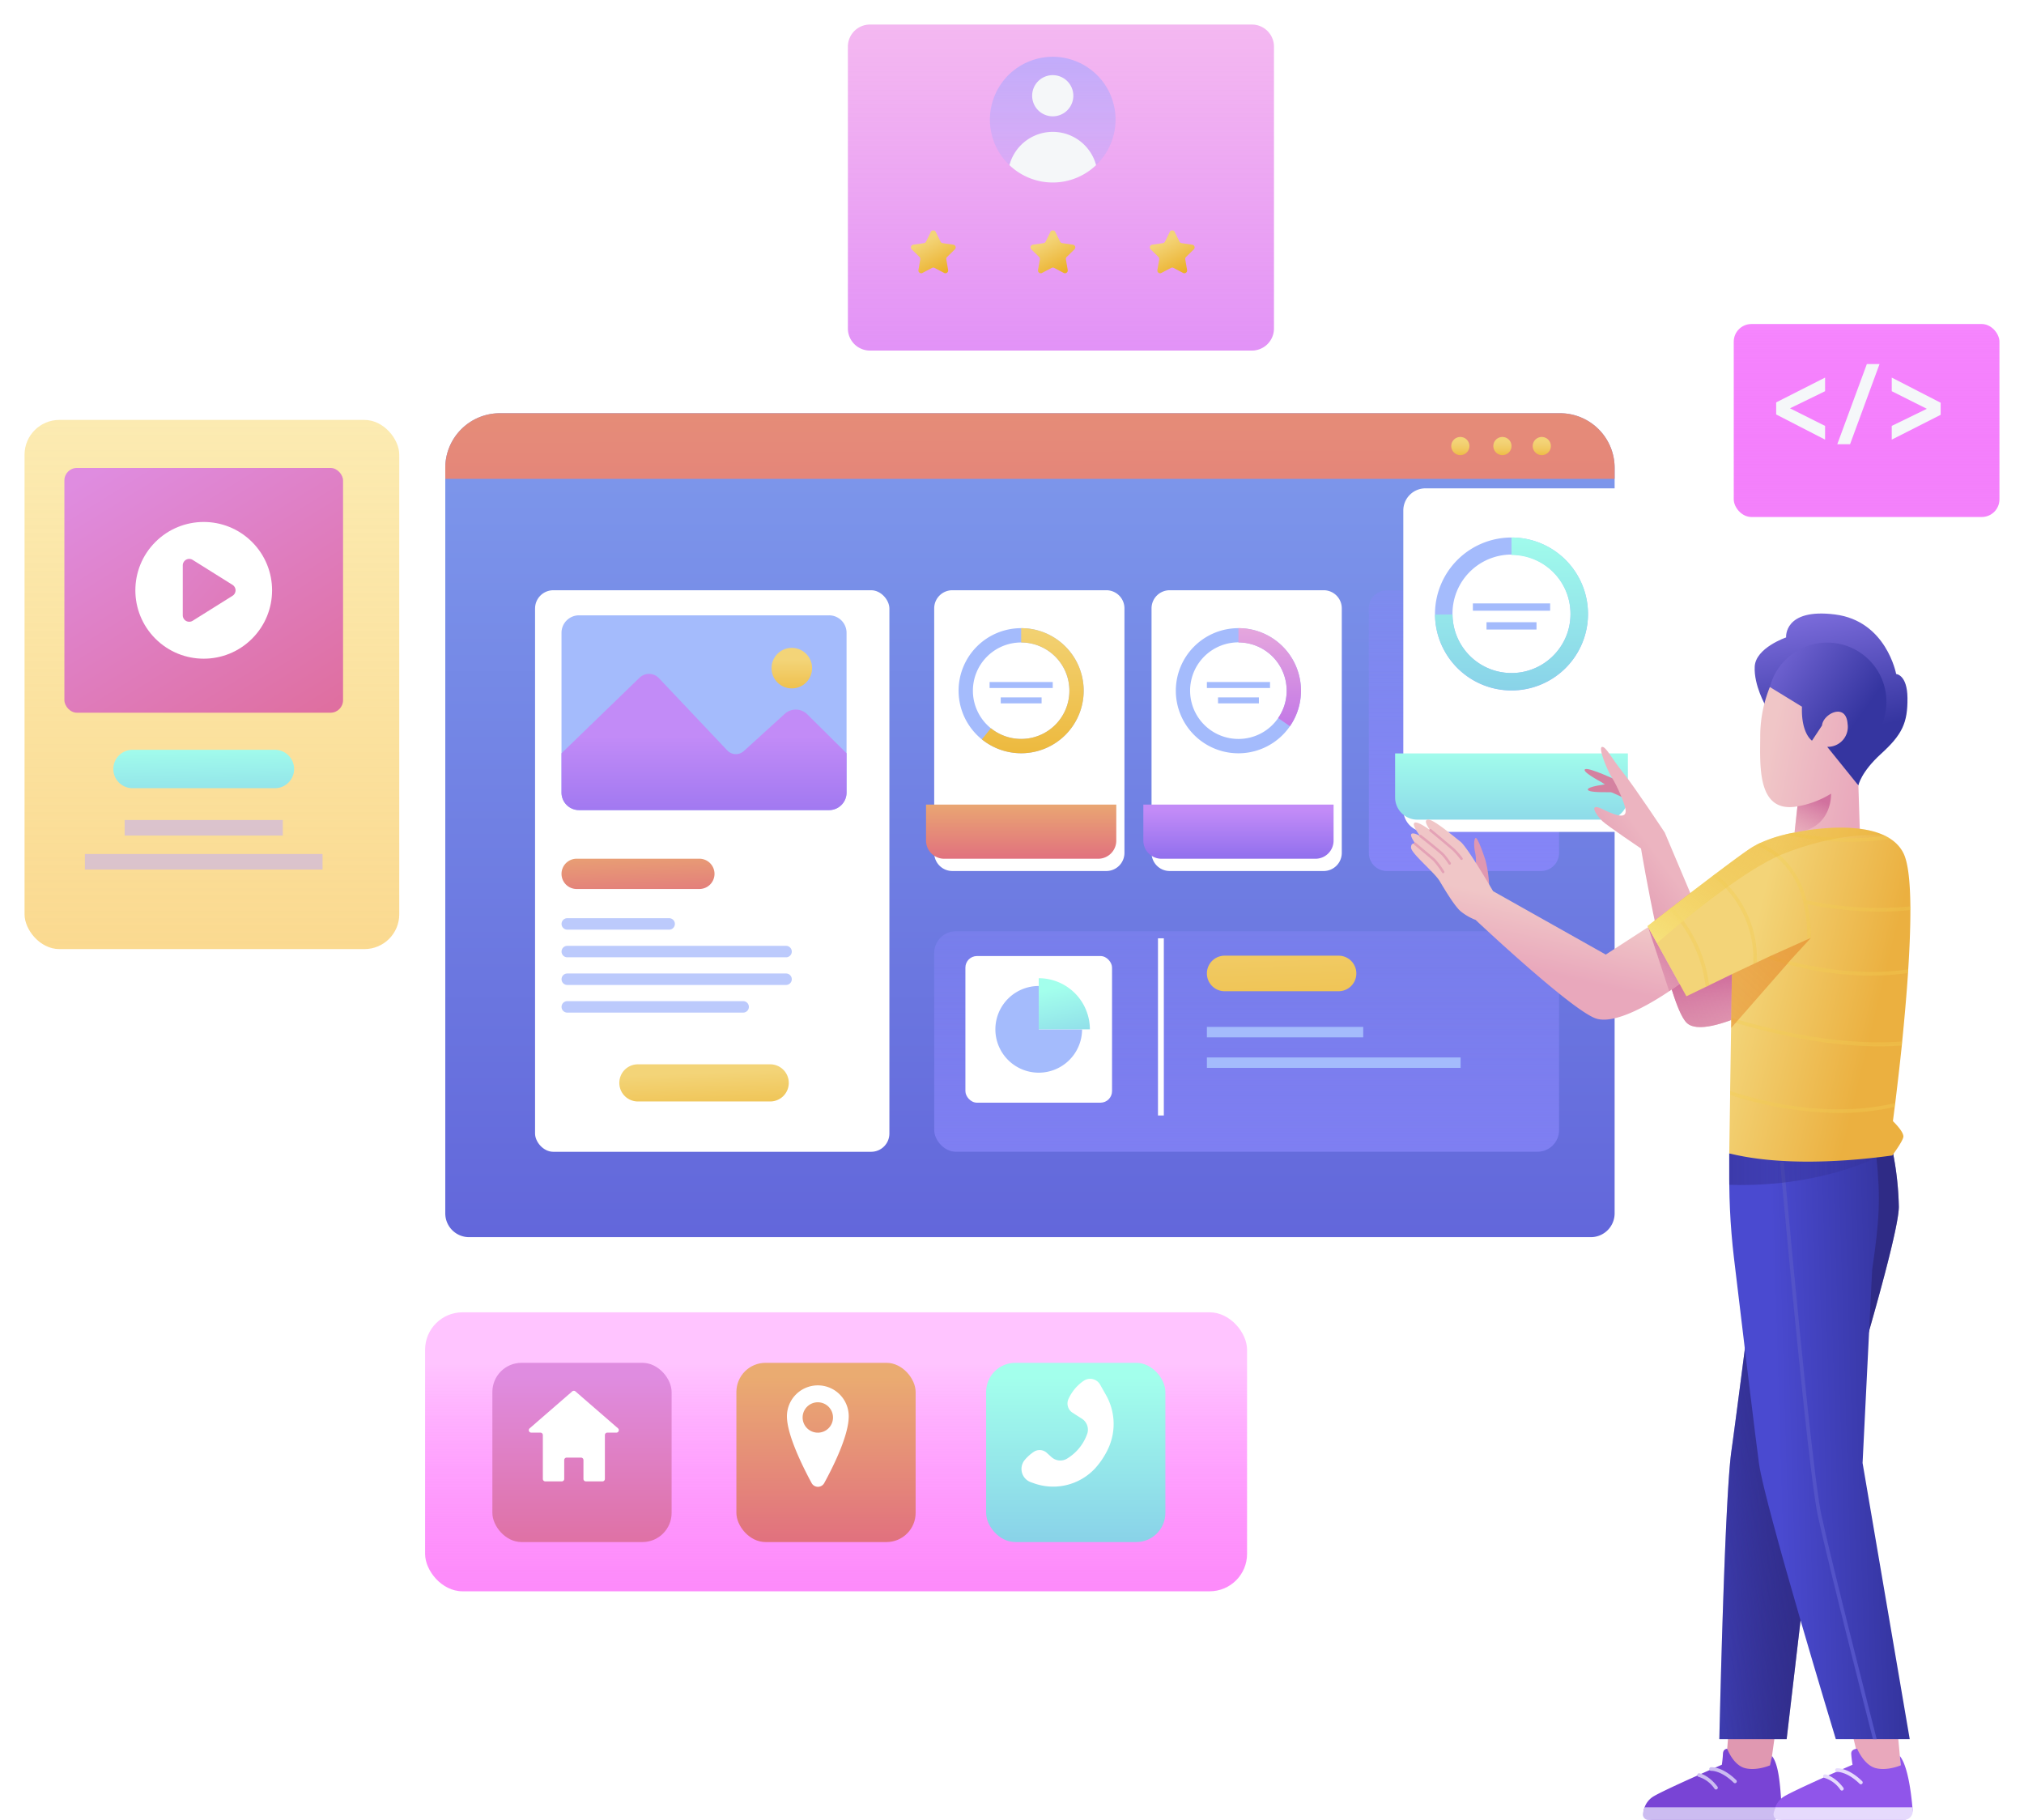 <svg xmlns="http://www.w3.org/2000/svg" xmlns:xlink="http://www.w3.org/1999/xlink" width="494.6" height="444.73" viewBox="0 0 494.6 444.73">
  <defs>
    <linearGradient id="linear-gradient" x1="0.5" y1="1.188" x2="0.5" y2="-0.559" gradientUnits="objectBoundingBox">
      <stop offset="0" stop-color="#5d5dd7"/>
      <stop offset="1" stop-color="#8eb6f6"/>
    </linearGradient>
    <linearGradient id="linear-gradient-2" x1="0.819" y1="7.393" x2="0.232" y2="-4.815" gradientUnits="objectBoundingBox">
      <stop offset="0" stop-color="#de5d83"/>
      <stop offset="1" stop-color="#eaab71"/>
    </linearGradient>
    <linearGradient id="linear-gradient-3" x1="0.5" y1="1.334" x2="0.5" y2="0.193" gradientUnits="objectBoundingBox">
      <stop offset="0" stop-color="#ebb02a"/>
      <stop offset="0.17" stop-color="#ecb83c"/>
      <stop offset="0.515" stop-color="#f0c75c"/>
      <stop offset="0.804" stop-color="#f2d070"/>
      <stop offset="1" stop-color="#f3d478"/>
    </linearGradient>
    <filter id="Rectangle_1199" x="124.75" y="138.232" width="98.591" height="149.226" filterUnits="userSpaceOnUse">
      <feOffset dx="2" dy="3" input="SourceAlpha"/>
      <feGaussianBlur stdDeviation="2" result="blur"/>
      <feFlood flood-color="#5055d5" flood-opacity="0.502"/>
      <feComposite operator="in" in2="blur"/>
      <feComposite in="SourceGraphic"/>
    </filter>
    <linearGradient id="linear-gradient-6" x1="0.5" y1="1.552" x2="0.5" y2="0.457" gradientUnits="objectBoundingBox">
      <stop offset="0" stop-color="#8066ea"/>
      <stop offset="1" stop-color="#c28bf7"/>
    </linearGradient>
    <linearGradient id="linear-gradient-7" x1="0.5" y1="1.636" x2="0.5" y2="0.296" gradientUnits="objectBoundingBox">
      <stop offset="0" stop-color="#ebb02a"/>
      <stop offset="1" stop-color="#f3d478"/>
    </linearGradient>
    <linearGradient id="linear-gradient-8" x1="0.82" y1="2.275" x2="0.316" y2="-0.521" xlink:href="#linear-gradient-2"/>
    <linearGradient id="linear-gradient-9" x1="0.829" y1="2.23" x2="0.449" y2="0.23" xlink:href="#linear-gradient-7"/>
    <filter id="Path_6951" x="222.296" y="138.233" width="58.49" height="80.614" filterUnits="userSpaceOnUse">
      <feOffset dx="2" dy="3" input="SourceAlpha"/>
      <feGaussianBlur stdDeviation="2" result="blur-2"/>
      <feFlood flood-color="#5055d5" flood-opacity="0.502"/>
      <feComposite operator="in" in2="blur-2"/>
      <feComposite in="SourceGraphic"/>
    </filter>
    <linearGradient id="linear-gradient-10" x1="0.5" y1="1.382" x2="0.5" y2="-0.097" xlink:href="#linear-gradient-2"/>
    <linearGradient id="linear-gradient-11" x1="0.5" y1="1.382" x2="0.5" y2="-0.097" xlink:href="#linear-gradient-7"/>
    <filter id="Path_6955" x="275.395" y="138.233" width="58.49" height="80.614" filterUnits="userSpaceOnUse">
      <feOffset dx="2" dy="3" input="SourceAlpha"/>
      <feGaussianBlur stdDeviation="2" result="blur-3"/>
      <feFlood flood-color="#5055d5" flood-opacity="0.502"/>
      <feComposite operator="in" in2="blur-3"/>
      <feComposite in="SourceGraphic"/>
    </filter>
    <linearGradient id="linear-gradient-12" x1="0.5" y1="1.291" x2="0.5" y2="0.111" xlink:href="#linear-gradient-6"/>
    <linearGradient id="linear-gradient-13" x1="0.5" y1="1.382" x2="0.5" y2="-0.097" gradientUnits="objectBoundingBox">
      <stop offset="0" stop-color="#b666ea"/>
      <stop offset="1" stop-color="#e9abdc"/>
    </linearGradient>
    <linearGradient id="linear-gradient-14" x1="0.5" y1="1.205" x2="0.5" y2="-0.062" gradientUnits="objectBoundingBox">
      <stop offset="0" stop-color="#8886fa"/>
      <stop offset="1" stop-color="#8886fa" stop-opacity="0.302"/>
    </linearGradient>
    <filter id="Path_6959" x="328.494" y="138.233" width="58.49" height="80.614" filterUnits="userSpaceOnUse">
      <feOffset dx="2" dy="3" input="SourceAlpha"/>
      <feGaussianBlur stdDeviation="2" result="blur-4"/>
      <feFlood flood-color="#5055d5" flood-opacity="0.502"/>
      <feComposite operator="in" in2="blur-4"/>
      <feComposite in="SourceGraphic"/>
    </filter>
    <filter id="Path_6960" x="336.921" y="113.337" width="68.883" height="95.954" filterUnits="userSpaceOnUse">
      <feOffset dx="2" dy="3" input="SourceAlpha"/>
      <feGaussianBlur stdDeviation="2" result="blur-5"/>
      <feFlood flood-color="#5055d5" flood-opacity="0.502"/>
      <feComposite operator="in" in2="blur-5"/>
      <feComposite in="SourceGraphic"/>
    </filter>
    <linearGradient id="linear-gradient-15" x1="0.5" y1="1.718" x2="0.5" y2="-0.098" gradientUnits="objectBoundingBox">
      <stop offset="0" stop-color="#80c3e7"/>
      <stop offset="1" stop-color="#a3ffec"/>
    </linearGradient>
    <linearGradient id="linear-gradient-16" x1="0.5" y1="1.382" x2="0.5" y2="-0.097" xlink:href="#linear-gradient-15"/>
    <linearGradient id="linear-gradient-17" x1="0.5" y1="1.842" x2="0.5" y2="-0.314" xlink:href="#linear-gradient-14"/>
    <filter id="Rectangle_1206" x="222.299" y="221.569" width="164.685" height="65.878" filterUnits="userSpaceOnUse">
      <feOffset dx="2" dy="3" input="SourceAlpha"/>
      <feGaussianBlur stdDeviation="2" result="blur-6"/>
      <feFlood flood-color="#5055d5" flood-opacity="0.502"/>
      <feComposite operator="in" in2="blur-6"/>
      <feComposite in="SourceGraphic"/>
    </filter>
    <linearGradient id="linear-gradient-18" x1="1.075" y1="4.697" x2="0.197" y2="-1.708" xlink:href="#linear-gradient-7"/>
    <linearGradient id="linear-gradient-19" x1="0.725" y1="1.938" x2="0.329" y2="0.188" xlink:href="#linear-gradient-15"/>
    <linearGradient id="linear-gradient-20" x1="0.5" y1="1.303" x2="0.5" y2="-1.23" gradientUnits="objectBoundingBox">
      <stop offset="0" stop-color="#fad386"/>
      <stop offset="1" stop-color="#faeb86" stop-opacity="0.302"/>
    </linearGradient>
    <filter id="Rectangle_1211" x="0" y="96.617" width="103.566" height="141.303" filterUnits="userSpaceOnUse">
      <feOffset dx="2" dy="4" input="SourceAlpha"/>
      <feGaussianBlur stdDeviation="2" result="blur-7"/>
      <feFlood flood-color="#dc0ecf" flood-opacity="0.502"/>
      <feComposite operator="in" in2="blur-7"/>
      <feComposite in="SourceGraphic"/>
    </filter>
    <linearGradient id="linear-gradient-21" x1="0.667" y1="2.553" x2="0.446" y2="-0.168" xlink:href="#linear-gradient-15"/>
    <linearGradient id="linear-gradient-22" x1="1.056" y1="1.284" x2="0.14" y2="-0.008" gradientUnits="objectBoundingBox">
      <stop offset="0" stop-color="#df6891"/>
      <stop offset="1" stop-color="#df8ce0"/>
    </linearGradient>
    <linearGradient id="linear-gradient-23" x1="2.864" y1="3.157" x2="-1.276" y2="-1.148" xlink:href="#linear-gradient-22"/>
    <linearGradient id="linear-gradient-24" x1="0.5" y1="1.185" x2="0.5" y2="0.185" gradientUnits="objectBoundingBox">
      <stop offset="0" stop-color="#fc87f8"/>
      <stop offset="1" stop-color="#ff3cff" stop-opacity="0.302"/>
    </linearGradient>
    <filter id="Rectangle_1216" x="97.879" y="314.685" width="212.861" height="80.172" filterUnits="userSpaceOnUse">
      <feOffset dx="2" dy="4" input="SourceAlpha"/>
      <feGaussianBlur stdDeviation="2" result="blur-8"/>
      <feFlood flood-color="#e82ac8" flood-opacity="0.502"/>
      <feComposite operator="in" in2="blur-8"/>
      <feComposite in="SourceGraphic"/>
    </filter>
    <linearGradient id="linear-gradient-25" x1="0.5" y1="1.311" x2="0.5" y2="0.078" xlink:href="#linear-gradient-22"/>
    <filter id="Rectangle_1217" x="114.32" y="327.026" width="55.802" height="55.802" filterUnits="userSpaceOnUse">
      <feOffset dx="2" dy="4" input="SourceAlpha"/>
      <feGaussianBlur stdDeviation="2" result="blur-9"/>
      <feFlood flood-color="#cf64d8" flood-opacity="0.502"/>
      <feComposite operator="in" in2="blur-9"/>
      <feComposite in="SourceGraphic"/>
    </filter>
    <linearGradient id="linear-gradient-26" x1="0.5" y1="1.311" x2="0.5" y2="0.078" xlink:href="#linear-gradient-2"/>
    <filter id="Rectangle_1218" x="173.95" y="327.026" width="55.802" height="55.802" filterUnits="userSpaceOnUse">
      <feOffset dx="2" dy="4" input="SourceAlpha"/>
      <feGaussianBlur stdDeviation="2" result="blur-10"/>
      <feFlood flood-color="#bf6e51" flood-opacity="0.502"/>
      <feComposite operator="in" in2="blur-10"/>
      <feComposite in="SourceGraphic"/>
    </filter>
    <linearGradient id="linear-gradient-27" x1="0.5" y1="1.311" x2="0.5" y2="0.078" xlink:href="#linear-gradient-15"/>
    <filter id="Rectangle_1219" x="234.979" y="327.026" width="55.802" height="55.802" filterUnits="userSpaceOnUse">
      <feOffset dx="2" dy="4" input="SourceAlpha"/>
      <feGaussianBlur stdDeviation="2" result="blur-11"/>
      <feFlood flood-color="#85d1d4" flood-opacity="0.502"/>
      <feComposite operator="in" in2="blur-11"/>
      <feComposite in="SourceGraphic"/>
    </filter>
    <linearGradient id="linear-gradient-28" x1="0.5" y1="1.303" x2="0.5" y2="-1.23" gradientUnits="objectBoundingBox">
      <stop offset="0" stop-color="#f386fa"/>
      <stop offset="1" stop-color="#e0f" stop-opacity="0.302"/>
    </linearGradient>
    <filter id="Rectangle_1220" x="417.67" y="73.179" width="76.93" height="59.16" filterUnits="userSpaceOnUse">
      <feOffset dx="2" dy="4" input="SourceAlpha"/>
      <feGaussianBlur stdDeviation="2" result="blur-12"/>
      <feFlood flood-color="#fd39f6" flood-opacity="0.502"/>
      <feComposite operator="in" in2="blur-12"/>
      <feComposite in="SourceGraphic"/>
    </filter>
    <linearGradient id="linear-gradient-29" x1="0.5" y1="1.303" x2="0.5" y2="-1.23" gradientUnits="objectBoundingBox">
      <stop offset="0" stop-color="#db86fa"/>
      <stop offset="1" stop-color="#ff9ad9" stop-opacity="0.302"/>
    </linearGradient>
    <filter id="Path_7022" x="201.196" y="0" width="116.119" height="91.666" filterUnits="userSpaceOnUse">
      <feOffset dx="2" dy="4" input="SourceAlpha"/>
      <feGaussianBlur stdDeviation="2" result="blur-13"/>
      <feFlood flood-color="#cc50d5" flood-opacity="0.502"/>
      <feComposite operator="in" in2="blur-13"/>
      <feComposite in="SourceGraphic"/>
    </filter>
    <linearGradient id="linear-gradient-30" x1="0.5" y1="-0.122" x2="0.5" y2="1.402" gradientUnits="objectBoundingBox">
      <stop offset="0" stop-color="#beabfb"/>
      <stop offset="1" stop-color="#beabfb" stop-opacity="0.102"/>
    </linearGradient>
    <linearGradient id="linear-gradient-31" x1="0.741" y1="0.968" x2="0.356" y2="0.231" xlink:href="#linear-gradient-7"/>
    <linearGradient id="linear-gradient-36" x1="0.243" y1="0.703" x2="0.445" y2="0.503" gradientUnits="objectBoundingBox">
      <stop offset="0" stop-color="#e098b1"/>
      <stop offset="1" stop-color="#ecb4c0"/>
    </linearGradient>
    <linearGradient id="linear-gradient-37" x1="0.517" y1="0.62" x2="0.572" y2="1.158" gradientUnits="objectBoundingBox">
      <stop offset="0" stop-color="#d1719e"/>
      <stop offset="1" stop-color="#e098b1" stop-opacity="0.302"/>
    </linearGradient>
    <linearGradient id="linear-gradient-38" x1="0.403" y1="0.748" x2="0.498" y2="0.437" gradientUnits="objectBoundingBox">
      <stop offset="0" stop-color="#e9a8bc"/>
      <stop offset="1" stop-color="#f0c6c7"/>
    </linearGradient>
    <linearGradient id="linear-gradient-39" x1="0.664" y1="0.011" x2="0.108" y2="1.479" xlink:href="#linear-gradient-37"/>
    <linearGradient id="linear-gradient-40" x1="0.548" y1="0.497" x2="-0.062" y2="0.505" gradientUnits="objectBoundingBox">
      <stop offset="0" stop-color="#2f2b86"/>
      <stop offset="1" stop-color="#4141bb"/>
    </linearGradient>
    <linearGradient id="linear-gradient-41" x1="0.249" y1="0.557" x2="-0.113" y2="0.792" gradientUnits="objectBoundingBox">
      <stop offset="0" stop-color="#2f2b86"/>
      <stop offset="1" stop-color="#2f2b86" stop-opacity="0.302"/>
    </linearGradient>
    <linearGradient id="linear-gradient-42" x1="0.909" y1="0.477" x2="0.27" y2="0.541" gradientUnits="objectBoundingBox">
      <stop offset="0" stop-color="#3535a0"/>
      <stop offset="1" stop-color="#4a4ad0"/>
    </linearGradient>
    <linearGradient id="linear-gradient-43" x1="0" y1="0.5" x2="1" y2="0.5" xlink:href="#linear-gradient-41"/>
    <linearGradient id="linear-gradient-44" x1="0.557" y1="0.711" x2="0.432" y2="0.041" gradientUnits="objectBoundingBox">
      <stop offset="0" stop-color="#3535a0"/>
      <stop offset="1" stop-color="#796ad9"/>
    </linearGradient>
    <linearGradient id="linear-gradient-45" x1="0.549" y1="0.796" x2="0.387" y2="-0.177" xlink:href="#linear-gradient-44"/>
    <linearGradient id="linear-gradient-46" x1="0.997" y1="0.702" x2="0.107" y2="0.456" xlink:href="#linear-gradient-38"/>
    <linearGradient id="linear-gradient-47" x1="0.596" y1="0.138" x2="0.19" y2="1.106" xlink:href="#linear-gradient-37"/>
    <linearGradient id="linear-gradient-48" x1="0.865" y1="0.582" x2="0.372" y2="0.424" gradientUnits="objectBoundingBox">
      <stop offset="0" stop-color="#ebb040"/>
      <stop offset="1" stop-color="#f3d478"/>
    </linearGradient>
    <linearGradient id="linear-gradient-49" x1="-0.075" y1="-4.348" x2="3.112" y2="22.153" gradientUnits="objectBoundingBox">
      <stop offset="0" stop-color="#f3d35b"/>
      <stop offset="1" stop-color="#ebb02a" stop-opacity="0.302"/>
    </linearGradient>
    <linearGradient id="linear-gradient-50" x1="-0.825" y1="0.023" x2="6.518" y2="2.679" xlink:href="#linear-gradient-49"/>
    <linearGradient id="linear-gradient-51" x1="-0.843" y1="0.025" x2="6.594" y2="2.67" xlink:href="#linear-gradient-49"/>
    <linearGradient id="linear-gradient-52" x1="-0.308" y1="-0.312" x2="3.725" y2="4.434" xlink:href="#linear-gradient-49"/>
    <linearGradient id="linear-gradient-53" x1="-0.095" y1="-2.655" x2="3.232" y2="14.421" xlink:href="#linear-gradient-49"/>
    <linearGradient id="linear-gradient-54" x1="-0.123" y1="-2.216" x2="3.326" y2="12.716" xlink:href="#linear-gradient-49"/>
    <linearGradient id="linear-gradient-55" x1="-0.097" y1="-2.88" x2="3.204" y2="15.061" xlink:href="#linear-gradient-49"/>
    <linearGradient id="linear-gradient-56" x1="0.586" y1="0.102" x2="-2.507" y2="3.883" gradientUnits="objectBoundingBox">
      <stop offset="0" stop-color="#e27a1e"/>
      <stop offset="1" stop-color="#e27a1e" stop-opacity="0.302"/>
    </linearGradient>
    <linearGradient id="linear-gradient-57" x1="-0.241" y1="0.927" x2="0.764" y2="0.191" gradientUnits="objectBoundingBox">
      <stop offset="0" stop-color="#f9ec8a"/>
      <stop offset="1" stop-color="#ebb02a" stop-opacity="0.302"/>
    </linearGradient>
  </defs>
  <g id="Group_6854" data-name="Group 6854" transform="translate(-340.525 -55.259)">
    <g id="Group_6820" data-name="Group 6820" transform="translate(449.336 156.238)">
      <g id="Group_6795" data-name="Group 6795">
        <path id="Path_6938" data-name="Path 6938" d="M711.206,163.47V345.65a5.815,5.815,0,0,1-5.816,5.816H431.272a5.815,5.815,0,0,1-5.816-5.816V163.47A13.345,13.345,0,0,1,438.8,150.127H697.865A13.345,13.345,0,0,1,711.206,163.47Z" transform="translate(-425.456 -150.127)" fill="url(#linear-gradient)" style="mix-blend-mode: screen;isolation: isolate"/>
        <path id="Path_6939" data-name="Path 6939" d="M711.206,163.47v2.694H425.456V163.47A13.345,13.345,0,0,1,438.8,150.127H697.865A13.345,13.345,0,0,1,711.206,163.47Z" transform="translate(-425.456 -150.127)" fill="url(#linear-gradient-2)"/>
        <g id="Group_6794" data-name="Group 6794" transform="translate(245.828 5.801)">
          <path id="Path_6940" data-name="Path 6940" d="M619.712,156.824a2.218,2.218,0,1,1-2.218-2.218A2.218,2.218,0,0,1,619.712,156.824Z" transform="translate(-615.275 -154.606)" fill="url(#linear-gradient-3)"/>
          <path id="Path_6941" data-name="Path 6941" d="M627.655,156.824a2.219,2.219,0,1,1-2.218-2.218A2.218,2.218,0,0,1,627.655,156.824Z" transform="translate(-612.932 -154.606)" fill="url(#linear-gradient-3)"/>
          <path id="Path_6942" data-name="Path 6942" d="M635.084,156.824a2.219,2.219,0,1,1-2.22-2.218A2.219,2.219,0,0,1,635.084,156.824Z" transform="translate(-610.74 -154.606)" fill="url(#linear-gradient-3)"/>
        </g>
      </g>
      <g id="Group_6819" data-name="Group 6819" transform="translate(19.939 15.358)">
        <g id="Group_6799" data-name="Group 6799" transform="translate(0 24.895)">
          <g transform="matrix(1, 0, 0, 1, -128.75, -141.23)" filter="url(#Rectangle_1199)">
            <rect id="Rectangle_1199-2" data-name="Rectangle 1199" width="86.591" height="137.226" rx="4.46" transform="translate(128.75 141.23)" fill="#fff"/>
          </g>
          <g id="Group_6798" data-name="Group 6798" transform="translate(8.464 9.133)">
            <g id="Group_6796" data-name="Group 6796">
              <path id="Path_6943" data-name="Path 6943" d="M517.047,192.536v39.05a4.285,4.285,0,0,1-4.275,4.276H451.663a4.285,4.285,0,0,1-4.275-4.276v-39.05a4.274,4.274,0,0,1,4.275-4.275h61.109A4.274,4.274,0,0,1,517.047,192.536Z" transform="translate(-447.388 -188.261)" fill="#a4bbfc"/>
              <path id="Path_6944" data-name="Path 6944" d="M517.047,218.707v9.618a4.288,4.288,0,0,1-4.275,4.276H451.663a4.288,4.288,0,0,1-4.275-4.276v-9.618l19.061-18.456a3.334,3.334,0,0,1,4.742.1L487.9,218.013a2.891,2.891,0,0,0,4.043.152l9.991-9.089a4.006,4.006,0,0,1,5.516.118Z" transform="translate(-447.388 -185)" fill="url(#linear-gradient-6)"/>
              <circle id="Ellipse_18" data-name="Ellipse 18" cx="4.955" cy="4.955" r="4.955" transform="translate(51.323 7.949)" fill="url(#linear-gradient-7)"/>
            </g>
            <path id="Path_6945" data-name="Path 6945" d="M481.075,241.584H451.09a3.7,3.7,0,0,1-3.7-3.7h0a3.7,3.7,0,0,1,3.7-3.7h29.985a3.7,3.7,0,0,1,3.7,3.7h0A3.7,3.7,0,0,1,481.075,241.584Z" transform="translate(-447.387 -174.709)" fill="url(#linear-gradient-8)"/>
            <g id="Group_6797" data-name="Group 6797" transform="translate(0.006 74.003)">
              <path id="Path_6946" data-name="Path 6946" d="M473.688,248.209H448.8a1.4,1.4,0,0,1-1.4-1.4h0a1.4,1.4,0,0,1,1.4-1.4h24.891a1.4,1.4,0,0,1,1.4,1.4h0A1.4,1.4,0,0,1,473.688,248.209Z" transform="translate(-447.393 -245.403)" fill="#bccafc"/>
              <path id="Path_6947" data-name="Path 6947" d="M502.26,253.428H448.8a1.4,1.4,0,0,1-1.4-1.4h0a1.4,1.4,0,0,1,1.4-1.4H502.26a1.4,1.4,0,0,1,1.4,1.4h0A1.4,1.4,0,0,1,502.26,253.428Z" transform="translate(-447.393 -243.864)" fill="#bccafc"/>
              <path id="Path_6948" data-name="Path 6948" d="M502.26,258.645H448.8a1.4,1.4,0,0,1-1.4-1.4h0a1.4,1.4,0,0,1,1.4-1.4H502.26a1.4,1.4,0,0,1,1.4,1.4h0A1.4,1.4,0,0,1,502.26,258.645Z" transform="translate(-447.393 -242.324)" fill="#bccafc"/>
              <path id="Path_6949" data-name="Path 6949" d="M491.772,263.862H448.8a1.4,1.4,0,0,1-1.4-1.4h0a1.4,1.4,0,0,1,1.4-1.4h42.976a1.4,1.4,0,0,1,1.4,1.4h0A1.4,1.4,0,0,1,491.772,263.862Z" transform="translate(-447.393 -240.785)" fill="#bccafc"/>
            </g>
            <path id="Path_6950" data-name="Path 6950" d="M495.169,282.056H462.832a4.537,4.537,0,0,1-4.537-4.538h0a4.537,4.537,0,0,1,4.537-4.538h32.338a4.538,4.538,0,0,1,4.538,4.538h0A4.538,4.538,0,0,1,495.169,282.056Z" transform="translate(-444.17 -163.263)" fill="url(#linear-gradient-9)"/>
          </g>
        </g>
        <g id="Group_6803" data-name="Group 6803" transform="translate(97.545 24.896)">
          <g transform="matrix(1, 0, 0, 1, -226.3, -141.23)" filter="url(#Path_6951)">
            <path id="Path_6951-2" data-name="Path 6951" d="M562.663,185.635v59.753a4.434,4.434,0,0,1-4.425,4.436H520.61a4.444,4.444,0,0,1-4.437-4.436V185.635a4.434,4.434,0,0,1,4.437-4.425h37.628A4.424,4.424,0,0,1,562.663,185.635Z" transform="translate(-289.88 -39.98)" fill="#fff"/>
          </g>
          <path id="Path_6952" data-name="Path 6952" d="M516.173,223.976h46.49v8.794a4.434,4.434,0,0,1-4.425,4.436H520.61a4.444,4.444,0,0,1-4.437-4.436Z" transform="translate(-516.173 -168.591)" fill="url(#linear-gradient-10)"/>
          <g id="Group_6802" data-name="Group 6802" transform="translate(7.967 12.268)">
            <g id="Group_6800" data-name="Group 6800">
              <path id="Path_6953" data-name="Path 6953" d="M537.6,190.683a15.283,15.283,0,1,0,15.278,15.288A15.281,15.281,0,0,0,537.6,190.683Zm0,27.069a11.786,11.786,0,1,1,11.781-11.781A11.738,11.738,0,0,1,537.6,217.753Z" transform="translate(-522.325 -190.683)" fill="#a4bbfc"/>
              <path id="Path_6954" data-name="Path 6954" d="M551.587,205.971a15.274,15.274,0,0,1-24.874,11.884l2.2-2.717a11.785,11.785,0,1,0,7.4-20.958v-3.5A15.281,15.281,0,0,1,551.587,205.971Z" transform="translate(-521.031 -190.683)" fill="url(#linear-gradient-11)"/>
            </g>
            <g id="Group_6801" data-name="Group 6801" transform="translate(7.564 13.161)">
              <rect id="Rectangle_1200" data-name="Rectangle 1200" width="9.984" height="1.462" transform="translate(2.723 3.756)" fill="#a4bbfc"/>
              <rect id="Rectangle_1201" data-name="Rectangle 1201" width="15.429" height="1.462" fill="#a4bbfc"/>
            </g>
          </g>
        </g>
        <g id="Group_6807" data-name="Group 6807" transform="translate(150.645 24.896)">
          <g transform="matrix(1, 0, 0, 1, -279.39, -141.23)" filter="url(#Path_6955)">
            <path id="Path_6955-2" data-name="Path 6955" d="M603.664,185.635v59.753a4.434,4.434,0,0,1-4.425,4.436H561.611a4.443,4.443,0,0,1-4.437-4.436V185.635a4.434,4.434,0,0,1,4.437-4.425h37.628A4.425,4.425,0,0,1,603.664,185.635Z" transform="translate(-277.78 -39.98)" fill="#fff"/>
          </g>
          <path id="Path_6956" data-name="Path 6956" d="M557.174,223.976h46.49v8.794a4.434,4.434,0,0,1-4.425,4.436H561.611a4.443,4.443,0,0,1-4.437-4.436Z" transform="translate(-557.174 -168.591)" fill="url(#linear-gradient-12)"/>
          <g id="Group_6806" data-name="Group 6806" transform="translate(7.967 12.268)">
            <g id="Group_6804" data-name="Group 6804">
              <path id="Path_6957" data-name="Path 6957" d="M578.6,190.683a15.29,15.29,0,1,0,15.278,15.288A15.281,15.281,0,0,0,578.6,190.683Zm0,27.069a11.8,11.8,0,1,1,9.7-5.1A11.735,11.735,0,0,1,578.6,217.753Z" transform="translate(-563.326 -190.683)" fill="#a4bbfc"/>
              <path id="Path_6958" data-name="Path 6958" d="M590.4,205.971a15.219,15.219,0,0,1-2.694,8.669l-2.886-1.992a11.657,11.657,0,0,0,2.082-6.677,11.783,11.783,0,0,0-11.781-11.792v-3.5A15.281,15.281,0,0,1,590.4,205.971Z" transform="translate(-559.845 -190.683)" fill="url(#linear-gradient-13)"/>
            </g>
            <g id="Group_6805" data-name="Group 6805" transform="translate(7.563 13.161)">
              <rect id="Rectangle_1202" data-name="Rectangle 1202" width="9.984" height="1.462" transform="translate(2.723 3.756)" fill="#a4bbfc"/>
              <rect id="Rectangle_1203" data-name="Rectangle 1203" width="15.429" height="1.462" fill="#a4bbfc"/>
            </g>
          </g>
        </g>
        <g id="Group_6808" data-name="Group 6808" transform="translate(203.743 24.896)" style="mix-blend-mode: multiply;isolation: isolate">
          <g transform="matrix(1, 0, 0, 1, -332.49, -141.23)" filter="url(#Path_6959)">
            <path id="Path_6959-2" data-name="Path 6959" d="M644.665,185.635v59.753a4.437,4.437,0,0,1-4.437,4.436H602.611a4.436,4.436,0,0,1-4.436-4.436V185.635a4.426,4.426,0,0,1,4.436-4.425h37.618A4.427,4.427,0,0,1,644.665,185.635Z" transform="translate(-265.68 -39.98)" fill="url(#linear-gradient-14)"/>
          </g>
        </g>
        <g id="Group_6812" data-name="Group 6812" transform="translate(212.171)">
          <g transform="matrix(1, 0, 0, 1, -340.92, -116.34)" filter="url(#Path_6960)">
            <path id="Path_6960-2" data-name="Path 6960" d="M661.565,167.4v73.113a5.428,5.428,0,0,1-5.428,5.428H610.11a5.428,5.428,0,0,1-5.428-5.428V167.4a5.416,5.416,0,0,1,5.428-5.413h46.028A5.416,5.416,0,0,1,661.565,167.4Z" transform="translate(-263.76 -45.65)" fill="#fff"/>
          </g>
          <path id="Path_6961" data-name="Path 6961" d="M661.565,214.313v10.759a5.428,5.428,0,0,1-5.428,5.428H610.11a5.428,5.428,0,0,1-5.428-5.428V214.313Z" transform="translate(-604.682 -146.546)" fill="url(#linear-gradient-15)"/>
          <g id="Group_6811" data-name="Group 6811" transform="translate(9.748 15.01)">
            <g id="Group_6809" data-name="Group 6809">
              <path id="Path_6962" data-name="Path 6962" d="M630.9,173.576a18.7,18.7,0,0,0-18.694,18.707v.139A18.694,18.694,0,1,0,630.9,173.576Zm11.867,26.876a14.41,14.41,0,0,1-26.282-8.072v-.1a14.415,14.415,0,1,1,28.829,0A14.258,14.258,0,0,1,642.77,200.453Z" transform="translate(-612.209 -173.576)" fill="#a4bbfc"/>
              <path id="Path_6963" data-name="Path 6963" d="M649.6,192.283a18.694,18.694,0,0,1-37.387.139l4.279-.041a14.409,14.409,0,0,0,26.282,8.072,14.258,14.258,0,0,0,2.547-8.169A14.415,14.415,0,0,0,630.9,177.855v-4.279A18.7,18.7,0,0,1,649.6,192.283Z" transform="translate(-612.209 -173.576)" fill="url(#linear-gradient-16)"/>
            </g>
            <g id="Group_6810" data-name="Group 6810" transform="translate(9.255 16.104)">
              <rect id="Rectangle_1204" data-name="Rectangle 1204" width="12.216" height="1.789" transform="translate(3.331 4.596)" fill="#a4bbfc"/>
              <rect id="Rectangle_1205" data-name="Rectangle 1205" width="18.879" height="1.789" fill="#a4bbfc"/>
            </g>
          </g>
        </g>
        <g id="Group_6818" data-name="Group 6818" transform="translate(97.549 108.232)">
          <g transform="matrix(1, 0, 0, 1, -226.3, -224.57)" filter="url(#Rectangle_1206)" style="mix-blend-mode: multiply;isolation: isolate">
            <rect id="Rectangle_1206-2" data-name="Rectangle 1206" width="152.685" height="53.878" rx="5.275" transform="translate(226.3 224.57)" fill="url(#linear-gradient-17)"/>
          </g>
          <g id="Group_6817" data-name="Group 6817" transform="translate(9.614 4.722)">
            <rect id="Rectangle_1207" data-name="Rectangle 1207" width="1.429" height="43.295" transform="translate(47.06)" fill="#fff"/>
            <g id="Group_6814" data-name="Group 6814" transform="translate(59.012 4.241)">
              <path id="Path_6964" data-name="Path 6964" d="M601.341,261.17h-27.83a4.345,4.345,0,0,1-4.345-4.345h0a4.346,4.346,0,0,1,4.345-4.346h27.83a4.347,4.347,0,0,1,4.346,4.346h0A4.346,4.346,0,0,1,601.341,261.17Z" transform="translate(-569.166 -252.479)" fill="url(#linear-gradient-18)"/>
              <g id="Group_6813" data-name="Group 6813" transform="translate(0 17.407)">
                <rect id="Rectangle_1208" data-name="Rectangle 1208" width="38.201" height="2.555" fill="#a4bbfc"/>
                <rect id="Rectangle_1209" data-name="Rectangle 1209" width="62" height="2.555" transform="translate(0 7.462)" fill="#a4bbfc"/>
              </g>
            </g>
            <g id="Group_6816" data-name="Group 6816" transform="translate(0 4.332)">
              <rect id="Rectangle_1210" data-name="Rectangle 1210" width="35.833" height="35.833" rx="2.82" fill="#fff"/>
              <g id="Group_6815" data-name="Group 6815" transform="translate(7.325 5.416)">
                <path id="Path_6965" data-name="Path 6965" d="M550.44,268.8A10.592,10.592,0,1,1,539.847,258.2V268.8Z" transform="translate(-529.255 -256.298)" fill="#a4bbfc"/>
                <path id="Path_6966" data-name="Path 6966" d="M549.934,269.232h-12.5v-12.5A12.5,12.5,0,0,1,549.934,269.232Z" transform="translate(-526.842 -256.732)" fill="url(#linear-gradient-19)"/>
              </g>
            </g>
          </g>
        </g>
      </g>
    </g>
    <g id="Group_6836" data-name="Group 6836" transform="translate(344.525 57.259)">
      <g id="Group_6825" data-name="Group 6825" transform="translate(0 96.617)">
        <g transform="matrix(1, 0, 0, 1, -4, -98.62)" filter="url(#Rectangle_1211)" style="mix-blend-mode: multiply;isolation: isolate">
          <rect id="Rectangle_1211-2" data-name="Rectangle 1211" width="91.566" height="129.303" rx="8.496" transform="translate(4 98.62)" fill="url(#linear-gradient-20)"/>
        </g>
        <g id="Group_6824" data-name="Group 6824" transform="translate(11.735 15.732)">
          <path id="Path_6967" data-name="Path 6967" d="M402.3,223.017H367.516a4.692,4.692,0,0,1-4.692-4.693h0a4.692,4.692,0,0,1,4.692-4.692H402.3a4.692,4.692,0,0,1,4.693,4.692h0A4.692,4.692,0,0,1,402.3,223.017Z" transform="translate(-350.861 -144.758)" fill="url(#linear-gradient-21)"/>
          <g id="Group_6822" data-name="Group 6822">
            <rect id="Rectangle_1212" data-name="Rectangle 1212" width="68.096" height="59.814" rx="3.055" fill="url(#linear-gradient-22)"/>
            <g id="Group_6821" data-name="Group 6821" transform="translate(10.424 6.283)">
              <circle id="Ellipse_19" data-name="Ellipse 19" cx="16.705" cy="16.705" r="16.705" transform="translate(0 23.624) rotate(-45)" fill="#fff"/>
              <path id="Path_6968" data-name="Path 6968" d="M388.079,186.632l-9.736,6.1a1.579,1.579,0,0,1-2.418-1.338v-12.2a1.579,1.579,0,0,1,2.418-1.338l9.736,6.1A1.579,1.579,0,0,1,388.079,186.632Z" transform="translate(-357.419 -161.67)" fill="url(#linear-gradient-23)"/>
            </g>
          </g>
          <g id="Group_6823" data-name="Group 6823" transform="translate(5.012 86.035)" opacity="0.53" style="mix-blend-mode: screen;isolation: isolate">
            <rect id="Rectangle_1213" data-name="Rectangle 1213" width="38.655" height="3.799" transform="translate(9.708)" fill="#beabfb"/>
            <rect id="Rectangle_1214" data-name="Rectangle 1214" width="58.071" height="3.799" transform="translate(0 8.302)" fill="#beabfb"/>
          </g>
        </g>
      </g>
      <g id="Group_6833" data-name="Group 6833" transform="translate(97.879 314.685)">
        <g transform="matrix(1, 0, 0, 1, -101.88, -316.68)" filter="url(#Rectangle_1216)" style="mix-blend-mode: multiply;isolation: isolate">
          <rect id="Rectangle_1216-2" data-name="Rectangle 1216" width="200.861" height="68.172" rx="9.137" transform="translate(101.88 316.68)" fill="url(#linear-gradient-24)"/>
        </g>
        <g id="Group_6832" data-name="Group 6832" transform="translate(16.441 12.341)">
          <g id="Group_6829" data-name="Group 6829">
            <g transform="matrix(1, 0, 0, 1, -118.32, -329.03)" filter="url(#Rectangle_1217)">
              <rect id="Rectangle_1217-2" data-name="Rectangle 1217" width="43.802" height="43.802" rx="7.127" transform="translate(118.32 329.03)" fill="url(#linear-gradient-25)"/>
            </g>
            <path id="Path_6977" data-name="Path 6977" d="M463.013,343.755l-10.4-9.028a.6.6,0,0,0-.786,0l-10.4,9.028a.6.6,0,0,0,.394,1.052h2.23a.6.6,0,0,1,.6.6V356.12a.6.6,0,0,0,.6.6h4.022a.6.6,0,0,0,.6-.6v-4.609a.6.6,0,0,1,.6-.6h3.5a.6.6,0,0,1,.6.6v4.609a.6.6,0,0,0,.6.6h4.038a.6.6,0,0,0,.6-.6V345.406a.6.6,0,0,1,.6-.6h2.229A.6.6,0,0,0,463.013,343.755Z" transform="translate(-430.316 -323.748)" fill="#fff"/>
          </g>
          <g id="Group_6830" data-name="Group 6830" transform="translate(59.63)">
            <g transform="matrix(1, 0, 0, 1, -177.95, -329.03)" filter="url(#Rectangle_1218)">
              <rect id="Rectangle_1218-2" data-name="Rectangle 1218" width="43.802" height="43.802" rx="7.127" transform="translate(177.95 329.03)" fill="url(#linear-gradient-26)"/>
            </g>
            <path id="Path_6978" data-name="Path 6978" d="M497.481,333.558a7.559,7.559,0,0,0-7.558,7.559c0,4.508,3.81,12.206,6.025,16.3a1.756,1.756,0,0,0,3.1,0c2.215-4.043,5.978-11.618,5.978-16.3A7.546,7.546,0,0,0,497.481,333.558Zm0,11.558a3.711,3.711,0,1,1,3.7-3.7A3.7,3.7,0,0,1,497.481,345.117Z" transform="translate(-475.573 -324.05)" fill="#fff"/>
          </g>
          <g id="Group_6831" data-name="Group 6831" transform="translate(120.658)">
            <g transform="matrix(1, 0, 0, 1, -238.98, -329.03)" filter="url(#Rectangle_1219)">
              <rect id="Rectangle_1219-2" data-name="Rectangle 1219" width="43.802" height="43.802" rx="7.127" transform="translate(238.98 329.03)" fill="url(#linear-gradient-27)"/>
            </g>
            <path id="Path_6979" data-name="Path 6979" d="M545.689,337.2a10.7,10.7,0,0,1,3.739-4.421,2.809,2.809,0,0,1,3.98.977l1.4,2.485a14.314,14.314,0,0,1,.6,13.056,19.428,19.428,0,0,1-3.289,4.967,14,14,0,0,1-15.051,3.535l-.591-.211a3.438,3.438,0,0,1-1.5-5.439,10.783,10.783,0,0,1,2.169-1.956,2.585,2.585,0,0,1,3.19.192l1.181,1.068a3.206,3.206,0,0,0,3.975.262,11.554,11.554,0,0,0,4.8-6.091,3.179,3.179,0,0,0-1.365-3.564l-2.27-1.453A2.674,2.674,0,0,1,545.689,337.2Z" transform="translate(-523.542 -324.415)" fill="#fff"/>
          </g>
        </g>
      </g>
      <g id="Group_6835" data-name="Group 6835" transform="translate(417.67 73.179)">
        <g transform="matrix(1, 0, 0, 1, -421.67, -75.18)" filter="url(#Rectangle_1220)" style="mix-blend-mode: multiply;isolation: isolate">
          <rect id="Rectangle_1220-2" data-name="Rectangle 1220" width="64.93" height="47.16" rx="4.321" transform="translate(421.67 75.18)" fill="url(#linear-gradient-28)"/>
        </g>
        <g id="Group_6834" data-name="Group 6834" transform="translate(12.367 13.788)">
          <path id="Path_6980" data-name="Path 6980" d="M676.583,149.464l11.953-6.064v3.331l-8.58,4.18,8.58,4.3v3.353l-11.953-6.153Z" transform="translate(-676.583 -140.1)" fill="#f5f7f9"/>
          <path id="Path_6981" data-name="Path 6981" d="M688.117,160.435l7.223-19.583h3.1l-7.2,19.583Z" transform="translate(-673.18 -140.852)" fill="#f5f7f9"/>
          <path id="Path_6982" data-name="Path 6982" d="M710.345,152.5l-11.953,6.065v-3.356l8.578-4.179-8.578-4.3V143.4l11.953,6.15Z" transform="translate(-670.148 -140.1)" fill="#f5f7f9"/>
        </g>
      </g>
      <g id="Group_6856" data-name="Group 6856" transform="translate(201.196 0)">
        <g transform="matrix(1, 0, 0, 1, -205.2, -2)" filter="url(#Path_7022)" style="mix-blend-mode: multiply;isolation: isolate">
          <path id="Path_7022-2" data-name="Path 7022" d="M5.393,0H98.727a5.393,5.393,0,0,1,5.393,5.393V74.274a5.393,5.393,0,0,1-5.393,5.393H5.393A5.393,5.393,0,0,1,0,74.274V5.393A5.393,5.393,0,0,1,5.393,0Z" transform="translate(205.2 2)" fill="url(#linear-gradient-29)"/>
        </g>
        <g id="Group_6826" data-name="Group 6826" transform="translate(36.706 11.881)">
          <path id="Path_6969" data-name="Path 6969" d="M558.925,118.785a15.35,15.35,0,1,1-15.35-15.352A15.336,15.336,0,0,1,558.925,118.785Z" transform="translate(-528.224 -103.433)" fill="url(#linear-gradient-30)"/>
          <path id="Path_6970" data-name="Path 6970" d="M546.257,111.925a5.031,5.031,0,1,1-5.031-5.031A5.031,5.031,0,0,1,546.257,111.925Z" transform="translate(-525.872 -102.412)" fill="#f5f7f9"/>
          <path id="Path_6971" data-name="Path 6971" d="M553.083,125.728a15.328,15.328,0,0,1-21.174,0,10.957,10.957,0,0,1,21.174,0Z" transform="translate(-527.137 -99.254)" fill="#f5f7f9"/>
        </g>
        <g id="Group_6827" data-name="Group 6827" transform="translate(17.4 54.302)">
          <path id="Path_6972" data-name="Path 6972" d="M519.39,136.565l1.168,2.366a.676.676,0,0,0,.508.369l2.611.379a.675.675,0,0,1,.374,1.151l-1.89,1.84a.674.674,0,0,0-.194.6l.447,2.6a.675.675,0,0,1-.979.711l-2.335-1.228a.681.681,0,0,0-.628,0l-2.335,1.228a.674.674,0,0,1-.979-.711l.445-2.6a.674.674,0,0,0-.194-.6l-1.888-1.84a.675.675,0,0,1,.374-1.151l2.61-.379a.676.676,0,0,0,.509-.369l1.167-2.366A.674.674,0,0,1,519.39,136.565Z" transform="translate(-513.316 -136.189)" fill="url(#linear-gradient-31)"/>
          <path id="Path_6973" data-name="Path 6973" d="M530.888,136.565l1.167,2.366a.676.676,0,0,0,.509.369l2.611.379a.675.675,0,0,1,.373,1.151l-1.888,1.84a.674.674,0,0,0-.194.6l.445,2.6a.674.674,0,0,1-.979.711l-2.335-1.228a.681.681,0,0,0-.628,0l-2.335,1.228a.674.674,0,0,1-.978-.711l.445-2.6a.674.674,0,0,0-.194-.6l-1.89-1.84a.675.675,0,0,1,.374-1.151L528,139.3a.674.674,0,0,0,.508-.369l1.168-2.366A.674.674,0,0,1,530.888,136.565Z" transform="translate(-509.924 -136.189)" fill="url(#linear-gradient-31)"/>
          <path id="Path_6974" data-name="Path 6974" d="M541.956,136.565l1.168,2.366a.672.672,0,0,0,.508.369l2.611.379a.675.675,0,0,1,.373,1.151l-1.888,1.84a.674.674,0,0,0-.194.6l.445,2.6a.675.675,0,0,1-.979.711l-2.335-1.228a.681.681,0,0,0-.628,0l-2.335,1.228a.675.675,0,0,1-.979-.711l.447-2.6a.674.674,0,0,0-.194-.6l-1.889-1.84a.675.675,0,0,1,.374-1.151l2.611-.379a.674.674,0,0,0,.508-.369l1.168-2.366A.674.674,0,0,1,541.956,136.565Z" transform="translate(-506.658 -136.189)" fill="url(#linear-gradient-31)"/>
          <path id="Path_6975" data-name="Path 6975" d="M553.454,136.565l1.167,2.366a.676.676,0,0,0,.508.369l2.611.379a.675.675,0,0,1,.374,1.151l-1.89,1.84a.675.675,0,0,0-.194.6l.447,2.6a.674.674,0,0,1-.979.711l-2.335-1.228a.681.681,0,0,0-.628,0l-2.335,1.228a.674.674,0,0,1-.979-.711l.445-2.6a.677.677,0,0,0-.193-.6l-1.89-1.84a.675.675,0,0,1,.374-1.151l2.61-.379a.676.676,0,0,0,.509-.369l1.167-2.366A.676.676,0,0,1,553.454,136.565Z" transform="translate(-503.265 -136.189)" fill="url(#linear-gradient-31)"/>
          <path id="Path_6976" data-name="Path 6976" d="M564.478,136.565l1.168,2.366a.672.672,0,0,0,.508.369l2.611.379a.675.675,0,0,1,.373,1.151l-1.888,1.84a.674.674,0,0,0-.194.6l.445,2.6a.674.674,0,0,1-.979.711l-2.335-1.228a.681.681,0,0,0-.628,0l-2.335,1.228a.675.675,0,0,1-.979-.711l.447-2.6a.674.674,0,0,0-.194-.6l-1.889-1.84a.675.675,0,0,1,.374-1.151l2.611-.379a.674.674,0,0,0,.508-.369l1.168-2.366A.674.674,0,0,1,564.478,136.565Z" transform="translate(-500.012 -136.189)" fill="url(#linear-gradient-31)"/>
        </g>
      </g>
    </g>
    <g id="Group_6853" data-name="Group 6853" transform="translate(685.335 205.184)">
      <g id="Group_6837" data-name="Group 6837" transform="translate(42.419 32.591)">
        <path id="Path_6983" data-name="Path 6983" d="M645.821,220.093s-5.035.607-4.771,1.4,5.245.554,5.641.606,4.086,1.845,4.086,1.845Z" transform="translate(-640.262 -211.02)" fill="#d481a0"/>
        <path id="Path_6984" data-name="Path 6984" d="M648.239,219.982s-6.607-3.094-7.618-2.689c-1.186.474,3.809,3.109,3.809,3.109l5.786,3.77Z" transform="translate(-640.439 -211.857)" fill="#d481a0"/>
        <path id="Path_6985" data-name="Path 6985" d="M681.456,259.013l-9,5.693-12.969-30.683S652.211,223,649.258,219.314s-4.165-6.378-5.114-6.22,1.16,5.482,2.426,7.485,3.365,6.714,3.365,8.172c0,1.423-1.2,1.739-5.684-.46-3.428-1.682-1.757,1.251,0,2.937,1.131,1.087,9.437,6.7,9.437,6.7s6.273,37.854,11.177,42.6,26.413-8.383,26.413-8.383Z" transform="translate(-639.903 -213.087)" fill="url(#linear-gradient-36)"/>
        <path id="Path_6986" data-name="Path 6986" d="M687.907,264.006a109.315,109.315,0,0,1-14.04,7.109c-5.165,2.067-10.276,3.292-12.372,1.269-2-1.926-4.223-9.354-6.158-17.474-.587-2.494-1.154-5.04-1.669-7.517.905-.71,2.13-1.651,3.533-2.743.221-.177.461-.355.7-.541h.009c1.366-1.065,2.884-2.228,4.455-3.442l6.727,15.9,9-5.7Z" transform="translate(-636.536 -204.949)" fill="url(#linear-gradient-37)"/>
      </g>
      <g id="Group_6839" data-name="Group 6839" transform="translate(0 50.341)">
        <g id="Group_6838" data-name="Group 6838">
          <path id="Path_6987" data-name="Path 6987" d="M619.857,238.144a11.853,11.853,0,0,0,0-4.235c-.448-1.95-.25-3.479.1-3.637s1.351,2.213,2.4,5.43a28.768,28.768,0,0,1,.9,8.044Z" transform="translate(-604.17 -225.768)" fill="#e098b1"/>
          <path id="Path_6988" data-name="Path 6988" d="M666.41,252.569l-11.134,7.224-27.546-15.5s-6.247-10.767-7.987-12.111-6.721-5.614-7.987-5.377.632,2.61.632,2.61-3.163-2.373-3.875-1.82,1.423,3.243,1.423,3.243-1.581-.949-2.134-.554,1.027,2.531,1.027,2.531-1.1-.632-1.145.791,5.732,6.089,7,8.225,3.576,6,5.079,7.342a13.238,13.238,0,0,0,3.7,2.147S646.138,272.7,652.6,275.309s21.486-8.9,21.486-8.9Z" transform="translate(-607.685 -226.793)" fill="url(#linear-gradient-38)"/>
        </g>
        <path id="Path_6989" data-name="Path 6989" d="M652.428,247.087l5.139,15.674,2.547-1.776Z" transform="translate(-594.483 -220.805)" fill="url(#linear-gradient-39)"/>
      </g>
      <g id="Group_6848" data-name="Group 6848" transform="translate(56.648 126.123)">
        <g id="Group_6843" data-name="Group 6843">
          <g id="Group_6842" data-name="Group 6842" transform="translate(0 145.007)">
            <g id="Group_6840" data-name="Group 6840">
              <path id="Path_6990" data-name="Path 6990" d="M677.952,408.27l-4.27,2.517-6.6-2.974.847-10.535H679.5Z" transform="translate(-646.808 -397.277)" fill="#e098b1"/>
              <path id="Path_6991" data-name="Path 6991" d="M682.843,419.521H653.778a2.168,2.168,0,0,1-2.051-2.882c.025-.069.049-.139.076-.207a5.184,5.184,0,0,1,2.085-2.61c2.849-1.739,16.792-7.791,16.792-7.791s.2-1.212.271-2.686c.061-1.233,1.037-1.219,1.037-1.219s1.434,3.923,4.274,4.711,6.194-.657,6.194-.657l.477-2.277c1.9,2.343,2.044,8.685,2.382,12.527.01.127.021.25.031.37A2.509,2.509,0,0,1,682.843,419.521Z" transform="translate(-651.375 -395.846)" fill="#7944d5"/>
              <path id="Path_6992" data-name="Path 6992" d="M683.3,416.262H652.795a1.361,1.361,0,0,1-1.349-1.579,7.631,7.631,0,0,1,.409-1.51h33.511c.023.277.045.541.065.79A2.133,2.133,0,0,1,683.3,416.262Z" transform="translate(-651.426 -392.587)" fill="#ccbcf1"/>
            </g>
            <g id="Group_6841" data-name="Group 6841" transform="translate(13.3 10.783)">
              <path id="Path_6993" data-name="Path 6993" d="M666.274,410.718a.447.447,0,0,1-.352-.174,7.253,7.253,0,0,0-3.859-2.91.443.443,0,0,1,.15-.874c.091.016,2.228.4,4.412,3.243a.445.445,0,0,1-.08.623A.452.452,0,0,1,666.274,410.718Z" transform="translate(-661.696 -405.264)" fill="#ccbcf1"/>
              <path id="Path_6994" data-name="Path 6994" d="M670.244,409.518a.447.447,0,0,1-.311-.127c-3.1-3.029-5.469-2.9-5.5-2.9a.443.443,0,0,1-.072-.883c.111-.008,2.774-.2,6.194,3.15a.444.444,0,0,1-.311.76Z" transform="translate(-661.029 -405.604)" fill="#ccbcf1"/>
            </g>
          </g>
          <path id="Path_6995" data-name="Path 6995" d="M706.929,285.309a75.1,75.1,0,0,1,2.793,18.821c0,9.489-21.088,76.128-21.088,76.128l-6.326,53.985H665.86s1.265-58.625,2.951-70.434,10.122-78.5,10.122-78.5Z" transform="translate(-647.167 -285.309)" fill="url(#linear-gradient-40)"/>
          <path id="Path_6996" data-name="Path 6996" d="M706.929,285.309a75.1,75.1,0,0,1,2.793,18.821c0,9.489-21.088,76.128-21.088,76.128l-6.326,53.985H665.86s1.265-58.625,2.951-70.434,10.122-78.5,10.122-78.5Z" transform="translate(-647.167 -285.309)" opacity="0.5" fill="url(#linear-gradient-41)" style="mix-blend-mode: multiply;isolation: isolate"/>
        </g>
        <g id="Group_6846" data-name="Group 6846" transform="translate(31.939 145.007)">
          <path id="Path_6997" data-name="Path 6997" d="M702.989,408.27l-4.27,2.517-5.588-2.517-2.662-10.992h11.493Z" transform="translate(-671.846 -397.277)" fill="#e9a8bc"/>
          <g id="Group_6845" data-name="Group 6845" transform="translate(0 6.281)">
            <path id="Path_6998" data-name="Path 6998" d="M707.505,419.521H678.44a2.168,2.168,0,0,1-2.051-2.882c.025-.069.049-.139.076-.207a5.183,5.183,0,0,1,2.085-2.61c2.849-1.739,16.792-7.791,16.792-7.791s-.258-1.518-.32-2.663c-.062-1.234,1.456-1.242,1.456-1.242s1.606,3.923,4.446,4.711,6.194-.657,6.194-.657L706.9,403.9c1.9,2.343,2.734,8.689,3.072,12.531.01.127.021.25.031.37A2.509,2.509,0,0,1,707.505,419.521Z" transform="translate(-676.037 -402.127)" fill="#9055ea"/>
            <path id="Path_6999" data-name="Path 6999" d="M707.964,416.262H677.457a1.361,1.361,0,0,1-1.349-1.579,7.623,7.623,0,0,1,.409-1.51h33.511c.023.277.045.541.065.79A2.133,2.133,0,0,1,707.964,416.262Z" transform="translate(-676.088 -398.868)" fill="#e6dafd"/>
            <g id="Group_6844" data-name="Group 6844" transform="translate(12.124 4.766)">
              <path id="Path_7000" data-name="Path 7000" d="M690.027,410.921a.445.445,0,0,1-.352-.174,7.257,7.257,0,0,0-3.858-2.91.444.444,0,0,1-.36-.513.439.439,0,0,1,.509-.361c.091.016,2.227.4,4.413,3.243a.444.444,0,0,1-.352.715Z" transform="translate(-685.45 -405.468)" fill="#e6dafd"/>
              <path id="Path_7001" data-name="Path 7001" d="M694,409.721a.442.442,0,0,1-.309-.126c-3.1-3.03-5.47-2.9-5.5-2.9a.443.443,0,0,1-.073-.883c.111-.007,2.774-.2,6.194,3.15a.443.443,0,0,1-.311.76Z" transform="translate(-684.783 -405.807)" fill="#e6dafd"/>
            </g>
          </g>
        </g>
        <g id="Group_6847" data-name="Group 6847" transform="translate(21.114 0.512)">
          <path id="Path_7002" data-name="Path 7002" d="M711.833,434.125H693.771s-17.292-56.935-18.763-67.267c-.735-5.149-4.3-35.015-6.157-50.575-.227-1.891-.408-3.78-.566-5.681q-.491-5.958-.543-11.939c-.012-.418-.012-.838-.012-1.256v-6.417l22.646-3.394,12.573-1.891c.306,2.309.554,4.368.747,6.281,1.041,9.925.736,15.459-1.041,27.432l-2.343,47.226Z" transform="translate(-667.73 -285.704)" fill="url(#linear-gradient-42)"/>
          <path id="Path_7003" data-name="Path 7003" d="M700.929,432.475h-.913c-1.092-4.27-11.13-43.592-13.5-54.739-2.494-11.75-9.124-85.6-9.194-86.35l.887-.08c.062.746,6.692,74.547,9.177,86.244C689.8,388.918,700.21,429.653,700.929,432.475Z" transform="translate(-664.899 -284.051)" fill="#5353c8"/>
          <path id="Path_7004" data-name="Path 7004" d="M703.7,291.554s-14.2,7.427-35.96,6.681c-.009-.417-.009-.843-.009-1.26V290.56l22.648-3.4C697.673,289.539,703.7,291.554,703.7,291.554Z" transform="translate(-667.73 -285.274)" opacity="0.5" fill="url(#linear-gradient-43)" style="mix-blend-mode: multiply;isolation: isolate"/>
        </g>
      </g>
      <g id="Group_6849" data-name="Group 6849" transform="translate(81.235)">
        <path id="Path_7005" data-name="Path 7005" d="M675.212,210.469s-2.91-5-2.673-9.589,7.671-7.118,7.671-7.118-.632-7.2,11.942-5.614S707.1,202.7,707.1,202.7s2.716.139,2.767,5.852c.054,6.089-1.265,8.927-6.486,13.681-4.929,4.489-5.509,7.7-5.509,7.7Z" transform="translate(-669.788 -187.921)" fill="url(#linear-gradient-44)"/>
        <circle id="Ellipse_20" data-name="Ellipse 20" cx="14.472" cy="14.472" r="14.472" transform="translate(0 21.579) rotate(-45)" fill="url(#linear-gradient-45)"/>
        <path id="Path_7006" data-name="Path 7006" d="M675.935,201.788a32.143,32.143,0,0,0-2.354,12.4c-.079,7.508-.553,18.5,9.094,16.765l-.711,6.405h15.973l-.369-11.518L689.95,216.4a4.873,4.873,0,0,0,4.978-5.621c-.372-5.292-6.007-2.445-6.243.4l-2.452,3.717s-2.688-1.739-2.452-8.3Z" transform="translate(-669.484 -183.83)" fill="url(#linear-gradient-46)"/>
        <path id="Path_7007" data-name="Path 7007" d="M680.758,225.015a22.864,22.864,0,0,0,8.219-3.108s.427,8.722-8.93,9.514Z" transform="translate(-667.568 -177.893)" fill="url(#linear-gradient-47)"/>
        <path id="Path_7008" data-name="Path 7008" d="M680.759,197.256" transform="translate(-667.358 -185.167)" fill="#5e99fb"/>
      </g>
      <g id="Group_6851" data-name="Group 6851" transform="translate(57.812 52.324)">
        <path id="Path_7009" data-name="Path 7009" d="M716.537,247.567v.883c.012,4.39-.2,9.393-.521,14.5a.717.717,0,0,1-.012.158c-.01.249-.022.5-.045.747-.373,5.692-.905,11.5-1.426,16.737-.034.328-.068.657-.091.984-.6,5.737-1.2,10.728-1.606,14.067-.035.329-.08.657-.126.951-.271,2.185-.44,3.451-.44,3.451s2.852,2.694,2.535,3.95-2.694,4.437-2.694,4.437c-13.127,1.811-28.223,2.376-39.835-.51l.215-14.292v-.94l.26-16.974.012-.917.158-10.48v-.181l-5.568,2.705-.85.418-4.7,2.274-1-1.811-5.082-9.166-1.663-3.021-1.743-3.146s.645-.51,1.743-1.359c.905-.7,2.128-1.653,3.53-2.739.215-.18.464-.35.7-.543h.012c1.357-1.063,2.874-2.23,4.447-3.44,1.789-1.37,3.656-2.784,5.432-4.143.238-.181.487-.361.725-.543,3.791-2.863,7.13-5.331,8.634-6.3a13.316,13.316,0,0,1,1.223-.712h.012a11.7,11.7,0,0,1,1.063-.543h.012a32.548,32.548,0,0,1,6.1-2.072c1.087-.271,1.878-.4,2.162-.442a.646.646,0,0,0,.1-.022s14.169-3.191,22.2.815a1.9,1.9,0,0,1,.329.181.524.524,0,0,1,.18.079c.08.045.114.069.114.069.215.113.418.249.633.385a9.323,9.323,0,0,1,2.037,1.777,8.062,8.062,0,0,1,1.154,1.754C716,236.9,716.48,241.637,716.537,247.567Z" transform="translate(-652.325 -228.324)" fill="url(#linear-gradient-48)"/>
        <g id="Group_6850" data-name="Group 6850" transform="translate(5.272 1.225)" opacity="0.45" style="mix-blend-mode: screen;isolation: isolate">
          <path id="Path_7010" data-name="Path 7010" d="M704.016,230.779a10.773,10.773,0,0,0-1.252-.719,68.584,68.584,0,0,1-22.31-.79c-.276.044-1.074.177-2.156.443a69.942,69.942,0,0,0,15.734,1.792A68.809,68.809,0,0,0,704.016,230.779Z" transform="translate(-649.934 -229.27)" fill="url(#linear-gradient-49)"/>
          <path id="Path_7011" data-name="Path 7011" d="M657.1,243.324c-.24.187-.479.364-.7.541a32.785,32.785,0,0,1,8.91,18.965l.852-.417a33.731,33.731,0,0,0-9.052-19.089Z" transform="translate(-656.396 -225.123)" fill="url(#linear-gradient-50)"/>
          <path id="Path_7012" data-name="Path 7012" d="M675.423,258.666A26.354,26.354,0,0,0,665.3,237.047c-.24.186-.479.364-.719.55a25.586,25.586,0,0,1,9.949,21.494Z" transform="translate(-653.982 -226.975)" fill="url(#linear-gradient-51)"/>
          <path id="Path_7013" data-name="Path 7013" d="M684.148,244.98c.088.32.177.64.249.977a36.1,36.1,0,0,1,.913,8.449h.888a37.79,37.79,0,0,0-.843-8.244,87.891,87.891,0,0,0,17.6,1.827,71.868,71.868,0,0,0,7.562-.39c0-.3,0-.594-.009-.887a83.679,83.679,0,0,1-25.382-1.509,21.513,21.513,0,0,0-5.545-10.073,19.167,19.167,0,0,0-5.751-3.914h-.009c-.355.159-.719.337-1.065.532a18.4,18.4,0,0,1,6.212,4.02A20.389,20.389,0,0,1,684.148,244.98Z" transform="translate(-651.57 -228.696)" fill="url(#linear-gradient-52)"/>
          <path id="Path_7014" data-name="Path 7014" d="M680.411,253.8c-2.006-.515-3.55-1-4.508-1.324l-1.163.55c.622.223,2.405.843,5.024,1.545a80.418,80.418,0,0,0,20.322,2.786,65.658,65.658,0,0,0,9.257-.638c.026-.3.044-.594.061-.9C697.885,257.512,686.81,255.462,680.411,253.8Z" transform="translate(-650.983 -222.422)" fill="url(#linear-gradient-53)"/>
          <path id="Path_7015" data-name="Path 7015" d="M669.183,264.524l-.905-.267c-.053-.017-.115-.035-.168-.053l-.009.923c.249.088.488.159.737.222,15.024,4.446,26.765,5.83,35.587,5.83,1.917,0,3.709-.062,5.351-.185.035-.329.071-.658.106-.995C700.75,270.674,687.34,269.866,669.183,264.524Z" transform="translate(-652.943 -218.962)" fill="url(#linear-gradient-54)"/>
          <path id="Path_7016" data-name="Path 7016" d="M667.9,278.026l-.009.94a88.023,88.023,0,0,0,26.474,4.411,62.064,62.064,0,0,0,13.649-1.456c.044-.293.08-.613.124-.94C692.433,284.611,676.716,280.919,667.9,278.026Z" transform="translate(-653.003 -214.884)" fill="url(#linear-gradient-55)"/>
        </g>
        <path id="Path_7017" data-name="Path 7017" d="M687.576,249.122l-5.2,5.671-.648.772-13.646,15.589.194-13.161,8.428-3.973,1.163-.55Z" transform="translate(-647.676 -222.187)" opacity="0.5" fill="url(#linear-gradient-56)" style="mix-blend-mode: multiply;isolation: isolate"/>
      </g>
      <path id="Path_7018" data-name="Path 7018" d="M710.426,230.343a1.9,1.9,0,0,1,.329.181c-1.7-.781-12.286-.953-25.251,4.2-11.328,4.5-30.876,21.819-30.876,21.819l-2.3-4.157s.645-.51,1.743-1.359c.905-.7,2.128-1.653,3.53-2.739.215-.18.464-.35.7-.543h.012c1.357-1.063,2.874-2.23,4.447-3.44,1.789-1.37,3.656-2.784,5.432-4.143.238-.181.487-.361.725-.543,3.791-2.863,7.13-5.331,8.634-6.3a13.316,13.316,0,0,1,1.223-.712h.012a11.7,11.7,0,0,1,1.063-.543h.012a32.548,32.548,0,0,1,6.1-2.072c1.087-.271,1.878-.4,2.162-.442a.646.646,0,0,0,.1-.022S702.391,226.337,710.426,230.343Z" transform="translate(-594.513 -176)" fill="url(#linear-gradient-57)" style="mix-blend-mode: screen;isolation: isolate"/>
      <g id="Group_6852" data-name="Group 6852" transform="translate(0.655 52.636)">
        <path id="Path_7019" data-name="Path 7019" d="M619,236.144a.308.308,0,0,1-.249-.123,18.906,18.906,0,0,0-1.922-2.206c-.8-.7-5.558-4.662-5.606-4.7a.309.309,0,0,1,.4-.475c.2.164,4.818,4.012,5.618,4.713a19.3,19.3,0,0,1,2.01,2.3.31.31,0,0,1-.247.5Z" transform="translate(-607.328 -228.565)" fill="#e4a2b6"/>
        <path id="Path_7020" data-name="Path 7020" d="M616.669,236.979a.313.313,0,0,1-.264-.145,16.212,16.212,0,0,0-1.558-2.071c-.784-.829-5.461-4.508-5.509-4.546a.313.313,0,0,1-.052-.436.308.308,0,0,1,.436-.051c.193.153,4.762,3.745,5.575,4.608a16.74,16.74,0,0,1,1.634,2.165.312.312,0,0,1-.1.429A.32.32,0,0,1,616.669,236.979Z" transform="translate(-607.886 -228.241)" fill="#e4a2b6"/>
        <path id="Path_7021" data-name="Path 7021" d="M615.376,238.635a.309.309,0,0,1-.263-.148,19.533,19.533,0,0,0-2.16-2.9c-.794-.7-4.613-3.885-4.652-3.918a.309.309,0,1,1,.4-.474c.04.031,3.863,3.226,4.663,3.925a19.466,19.466,0,0,1,2.279,3.045.308.308,0,0,1-.1.426A.3.3,0,0,1,615.376,238.635Z" transform="translate(-608.19 -227.811)" fill="#e4a2b6"/>
      </g>
    </g>
  </g>
</svg>
